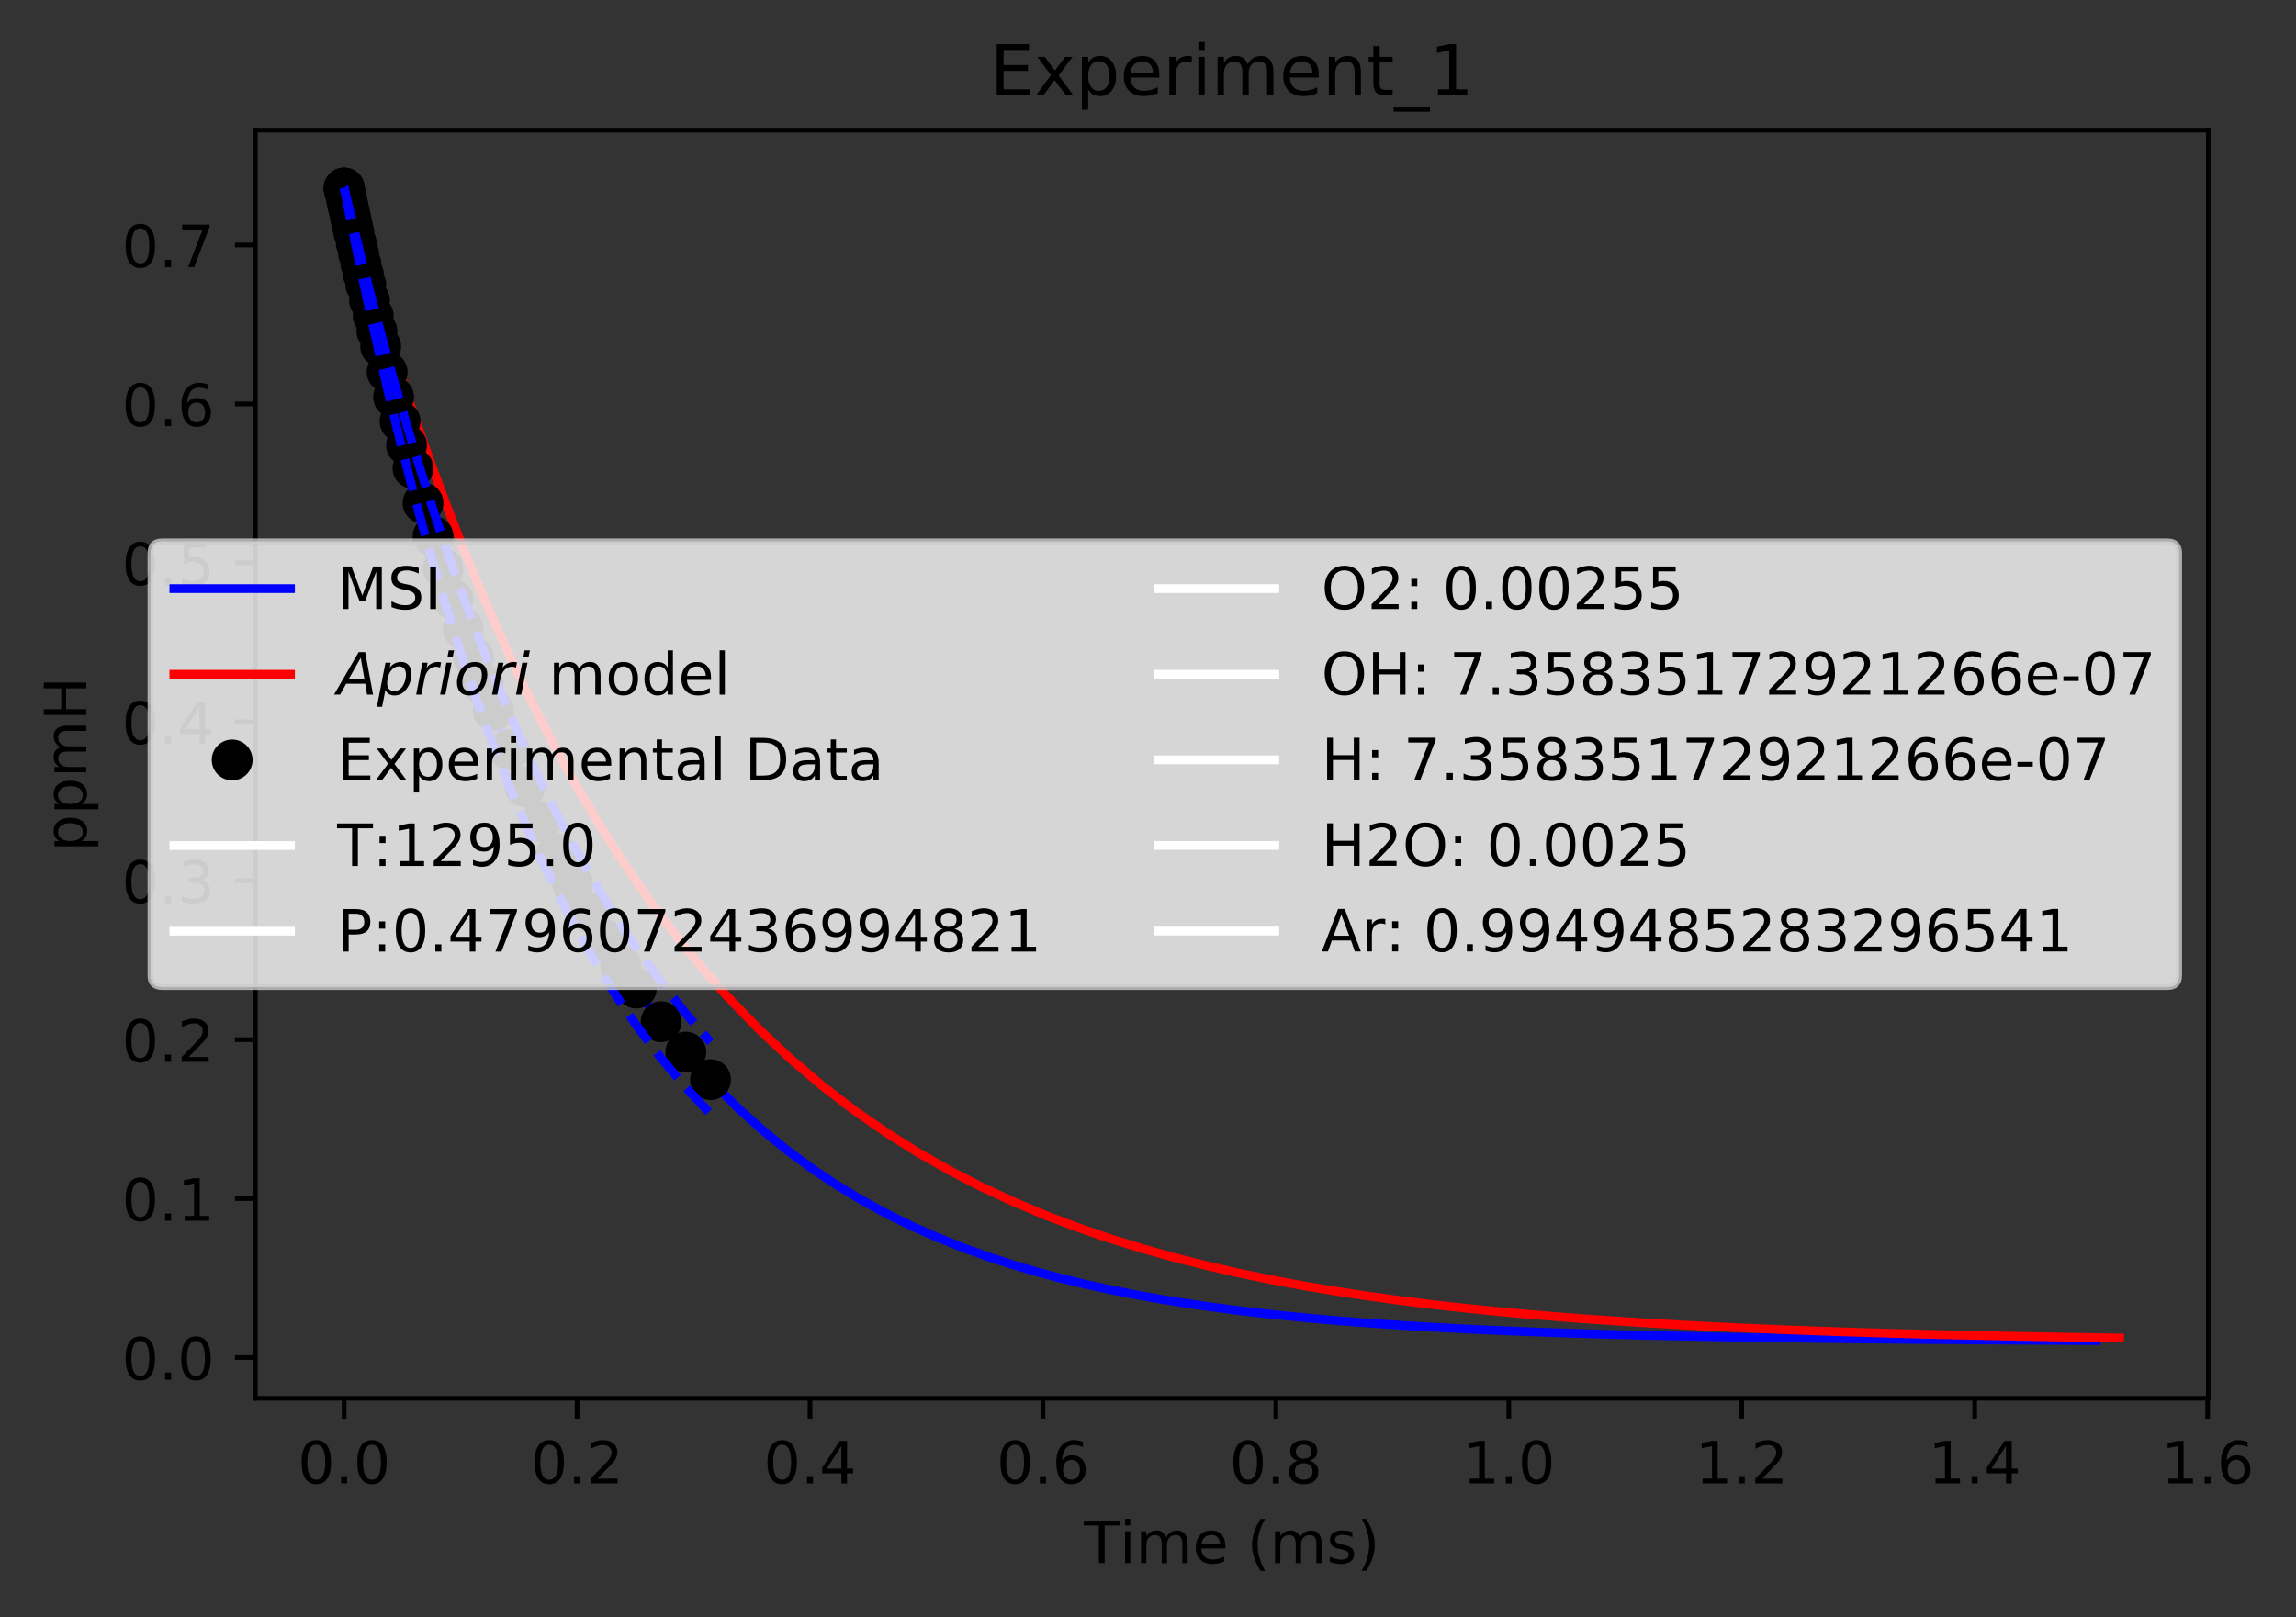 <?xml version="1.0" encoding="utf-8" standalone="no"?>
<!DOCTYPE svg PUBLIC "-//W3C//DTD SVG 1.1//EN"
  "http://www.w3.org/Graphics/SVG/1.1/DTD/svg11.dtd">
<!-- Created with matplotlib (https://matplotlib.org/) -->
<svg height="277.314pt" version="1.1" viewBox="0 0 393.618 277.314" width="393.618pt" xmlns="http://www.w3.org/2000/svg" xmlns:xlink="http://www.w3.org/1999/xlink">
 <rect x="0" y="0" width="393.618" height="277.314" fill="#333333" stroke="none"/>
 <defs>
  <style type="text/css">
*{stroke-linecap:butt;stroke-linejoin:round;}
  </style>
 </defs>
 <g id="figure_1">
  <g id="patch_1">
   <path d="M 0 277.314 
L 393.618 277.314 
L 393.618 0 
L 0 0 
z
" style="fill:none;"/>
  </g>
  <g id="axes_1">
   <g id="patch_2">
    <path d="M 43.781 239.758 
L 378.581 239.758 
L 378.581 22.318 
L 43.781 22.318 
z
" style="fill:none;"/>
   </g>
   <g id="matplotlib.axis_1">
    <g id="xtick_1">
     <g id="line2d_1">
      <defs>
       <path d="M 0 0 
L 0 3.5 
" id="m302d0ee09c" style="stroke:#000000;stroke-width:0.8;"/>
      </defs>
      <g>
       <use style="stroke:#000000;stroke-width:0.8;" x="58.999" xlink:href="#m302d0ee09c" y="239.758"/>
      </g>
     </g>
     <g id="text_1">
      <!-- 0.0 -->
      <defs>
       <path d="M 31.781 66.406 
Q 24.172 66.406 20.328 58.906 
Q 16.5 51.422 16.5 36.375 
Q 16.5 21.391 20.328 13.891 
Q 24.172 6.391 31.781 6.391 
Q 39.453 6.391 43.281 13.891 
Q 47.125 21.391 47.125 36.375 
Q 47.125 51.422 43.281 58.906 
Q 39.453 66.406 31.781 66.406 
z
M 31.781 74.219 
Q 44.047 74.219 50.516 64.516 
Q 56.984 54.828 56.984 36.375 
Q 56.984 17.969 50.516 8.266 
Q 44.047 -1.422 31.781 -1.422 
Q 19.531 -1.422 13.062 8.266 
Q 6.594 17.969 6.594 36.375 
Q 6.594 54.828 13.062 64.516 
Q 19.531 74.219 31.781 74.219 
z
" id="DejaVuSans-48"/>
       <path d="M 10.688 12.406 
L 21 12.406 
L 21 0 
L 10.688 0 
z
" id="DejaVuSans-46"/>
      </defs>
      <g transform="translate(51.048 254.357)scale(0.1 -0.1)">
       <use xlink:href="#DejaVuSans-48"/>
       <use x="63.623" xlink:href="#DejaVuSans-46"/>
       <use x="95.41" xlink:href="#DejaVuSans-48"/>
      </g>
     </g>
    </g>
    <g id="xtick_2">
     <g id="line2d_2">
      <g>
       <use style="stroke:#000000;stroke-width:0.8;" x="98.933" xlink:href="#m302d0ee09c" y="239.758"/>
      </g>
     </g>
     <g id="text_2">
      <!-- 0.2 -->
      <defs>
       <path d="M 19.188 8.297 
L 53.609 8.297 
L 53.609 0 
L 7.328 0 
L 7.328 8.297 
Q 12.938 14.109 22.625 23.891 
Q 32.328 33.688 34.812 36.531 
Q 39.547 41.844 41.422 45.531 
Q 43.312 49.219 43.312 52.781 
Q 43.312 58.594 39.234 62.25 
Q 35.156 65.922 28.609 65.922 
Q 23.969 65.922 18.812 64.312 
Q 13.672 62.703 7.812 59.422 
L 7.812 69.391 
Q 13.766 71.781 18.938 73 
Q 24.125 74.219 28.422 74.219 
Q 39.75 74.219 46.484 68.547 
Q 53.219 62.891 53.219 53.422 
Q 53.219 48.922 51.531 44.891 
Q 49.859 40.875 45.406 35.406 
Q 44.188 33.984 37.641 27.219 
Q 31.109 20.453 19.188 8.297 
z
" id="DejaVuSans-50"/>
      </defs>
      <g transform="translate(90.981 254.357)scale(0.1 -0.1)">
       <use xlink:href="#DejaVuSans-48"/>
       <use x="63.623" xlink:href="#DejaVuSans-46"/>
       <use x="95.41" xlink:href="#DejaVuSans-50"/>
      </g>
     </g>
    </g>
    <g id="xtick_3">
     <g id="line2d_3">
      <g>
       <use style="stroke:#000000;stroke-width:0.8;" x="138.866" xlink:href="#m302d0ee09c" y="239.758"/>
      </g>
     </g>
     <g id="text_3">
      <!-- 0.4 -->
      <defs>
       <path d="M 37.797 64.312 
L 12.891 25.391 
L 37.797 25.391 
z
M 35.203 72.906 
L 47.609 72.906 
L 47.609 25.391 
L 58.016 25.391 
L 58.016 17.188 
L 47.609 17.188 
L 47.609 0 
L 37.797 0 
L 37.797 17.188 
L 4.891 17.188 
L 4.891 26.703 
z
" id="DejaVuSans-52"/>
      </defs>
      <g transform="translate(130.915 254.357)scale(0.1 -0.1)">
       <use xlink:href="#DejaVuSans-48"/>
       <use x="63.623" xlink:href="#DejaVuSans-46"/>
       <use x="95.41" xlink:href="#DejaVuSans-52"/>
      </g>
     </g>
    </g>
    <g id="xtick_4">
     <g id="line2d_4">
      <g>
       <use style="stroke:#000000;stroke-width:0.8;" x="178.799" xlink:href="#m302d0ee09c" y="239.758"/>
      </g>
     </g>
     <g id="text_4">
      <!-- 0.6 -->
      <defs>
       <path d="M 33.016 40.375 
Q 26.375 40.375 22.484 35.828 
Q 18.609 31.297 18.609 23.391 
Q 18.609 15.531 22.484 10.953 
Q 26.375 6.391 33.016 6.391 
Q 39.656 6.391 43.531 10.953 
Q 47.406 15.531 47.406 23.391 
Q 47.406 31.297 43.531 35.828 
Q 39.656 40.375 33.016 40.375 
z
M 52.594 71.297 
L 52.594 62.312 
Q 48.875 64.062 45.094 64.984 
Q 41.312 65.922 37.594 65.922 
Q 27.828 65.922 22.672 59.328 
Q 17.531 52.734 16.797 39.406 
Q 19.672 43.656 24.016 45.922 
Q 28.375 48.188 33.594 48.188 
Q 44.578 48.188 50.953 41.516 
Q 57.328 34.859 57.328 23.391 
Q 57.328 12.156 50.688 5.359 
Q 44.047 -1.422 33.016 -1.422 
Q 20.359 -1.422 13.672 8.266 
Q 6.984 17.969 6.984 36.375 
Q 6.984 53.656 15.188 63.938 
Q 23.391 74.219 37.203 74.219 
Q 40.922 74.219 44.703 73.484 
Q 48.484 72.75 52.594 71.297 
z
" id="DejaVuSans-54"/>
      </defs>
      <g transform="translate(170.848 254.357)scale(0.1 -0.1)">
       <use xlink:href="#DejaVuSans-48"/>
       <use x="63.623" xlink:href="#DejaVuSans-46"/>
       <use x="95.41" xlink:href="#DejaVuSans-54"/>
      </g>
     </g>
    </g>
    <g id="xtick_5">
     <g id="line2d_5">
      <g>
       <use style="stroke:#000000;stroke-width:0.8;" x="218.733" xlink:href="#m302d0ee09c" y="239.758"/>
      </g>
     </g>
     <g id="text_5">
      <!-- 0.8 -->
      <defs>
       <path d="M 31.781 34.625 
Q 24.75 34.625 20.719 30.859 
Q 16.703 27.094 16.703 20.516 
Q 16.703 13.922 20.719 10.156 
Q 24.75 6.391 31.781 6.391 
Q 38.812 6.391 42.859 10.172 
Q 46.922 13.969 46.922 20.516 
Q 46.922 27.094 42.891 30.859 
Q 38.875 34.625 31.781 34.625 
z
M 21.922 38.812 
Q 15.578 40.375 12.031 44.719 
Q 8.5 49.078 8.5 55.328 
Q 8.5 64.062 14.719 69.141 
Q 20.953 74.219 31.781 74.219 
Q 42.672 74.219 48.875 69.141 
Q 55.078 64.062 55.078 55.328 
Q 55.078 49.078 51.531 44.719 
Q 48 40.375 41.703 38.812 
Q 48.828 37.156 52.797 32.312 
Q 56.781 27.484 56.781 20.516 
Q 56.781 9.906 50.312 4.234 
Q 43.844 -1.422 31.781 -1.422 
Q 19.734 -1.422 13.25 4.234 
Q 6.781 9.906 6.781 20.516 
Q 6.781 27.484 10.781 32.312 
Q 14.797 37.156 21.922 38.812 
z
M 18.312 54.391 
Q 18.312 48.734 21.844 45.562 
Q 25.391 42.391 31.781 42.391 
Q 38.141 42.391 41.719 45.562 
Q 45.312 48.734 45.312 54.391 
Q 45.312 60.062 41.719 63.234 
Q 38.141 66.406 31.781 66.406 
Q 25.391 66.406 21.844 63.234 
Q 18.312 60.062 18.312 54.391 
z
" id="DejaVuSans-56"/>
      </defs>
      <g transform="translate(210.781 254.357)scale(0.1 -0.1)">
       <use xlink:href="#DejaVuSans-48"/>
       <use x="63.623" xlink:href="#DejaVuSans-46"/>
       <use x="95.41" xlink:href="#DejaVuSans-56"/>
      </g>
     </g>
    </g>
    <g id="xtick_6">
     <g id="line2d_6">
      <g>
       <use style="stroke:#000000;stroke-width:0.8;" x="258.666" xlink:href="#m302d0ee09c" y="239.758"/>
      </g>
     </g>
     <g id="text_6">
      <!-- 1.0 -->
      <defs>
       <path d="M 12.406 8.297 
L 28.516 8.297 
L 28.516 63.922 
L 10.984 60.406 
L 10.984 69.391 
L 28.422 72.906 
L 38.281 72.906 
L 38.281 8.297 
L 54.391 8.297 
L 54.391 0 
L 12.406 0 
z
" id="DejaVuSans-49"/>
      </defs>
      <g transform="translate(250.715 254.357)scale(0.1 -0.1)">
       <use xlink:href="#DejaVuSans-49"/>
       <use x="63.623" xlink:href="#DejaVuSans-46"/>
       <use x="95.41" xlink:href="#DejaVuSans-48"/>
      </g>
     </g>
    </g>
    <g id="xtick_7">
     <g id="line2d_7">
      <g>
       <use style="stroke:#000000;stroke-width:0.8;" x="298.6" xlink:href="#m302d0ee09c" y="239.758"/>
      </g>
     </g>
     <g id="text_7">
      <!-- 1.2 -->
      <g transform="translate(290.648 254.357)scale(0.1 -0.1)">
       <use xlink:href="#DejaVuSans-49"/>
       <use x="63.623" xlink:href="#DejaVuSans-46"/>
       <use x="95.41" xlink:href="#DejaVuSans-50"/>
      </g>
     </g>
    </g>
    <g id="xtick_8">
     <g id="line2d_8">
      <g>
       <use style="stroke:#000000;stroke-width:0.8;" x="338.533" xlink:href="#m302d0ee09c" y="239.758"/>
      </g>
     </g>
     <g id="text_8">
      <!-- 1.4 -->
      <g transform="translate(330.581 254.357)scale(0.1 -0.1)">
       <use xlink:href="#DejaVuSans-49"/>
       <use x="63.623" xlink:href="#DejaVuSans-46"/>
       <use x="95.41" xlink:href="#DejaVuSans-52"/>
      </g>
     </g>
    </g>
    <g id="xtick_9">
     <g id="line2d_9">
      <g>
       <use style="stroke:#000000;stroke-width:0.8;" x="378.466" xlink:href="#m302d0ee09c" y="239.758"/>
      </g>
     </g>
     <g id="text_9">
      <!-- 1.6 -->
      <g transform="translate(370.515 254.357)scale(0.1 -0.1)">
       <use xlink:href="#DejaVuSans-49"/>
       <use x="63.623" xlink:href="#DejaVuSans-46"/>
       <use x="95.41" xlink:href="#DejaVuSans-54"/>
      </g>
     </g>
    </g>
    <g id="text_10">
     <!-- Time (ms) -->
     <defs>
      <path d="M -0.297 72.906 
L 61.375 72.906 
L 61.375 64.594 
L 35.5 64.594 
L 35.5 0 
L 25.594 0 
L 25.594 64.594 
L -0.297 64.594 
z
" id="DejaVuSans-84"/>
      <path d="M 9.422 54.688 
L 18.406 54.688 
L 18.406 0 
L 9.422 0 
z
M 9.422 75.984 
L 18.406 75.984 
L 18.406 64.594 
L 9.422 64.594 
z
" id="DejaVuSans-105"/>
      <path d="M 52 44.188 
Q 55.375 50.25 60.062 53.125 
Q 64.75 56 71.094 56 
Q 79.641 56 84.281 50.016 
Q 88.922 44.047 88.922 33.016 
L 88.922 0 
L 79.891 0 
L 79.891 32.719 
Q 79.891 40.578 77.094 44.375 
Q 74.312 48.188 68.609 48.188 
Q 61.625 48.188 57.562 43.547 
Q 53.516 38.922 53.516 30.906 
L 53.516 0 
L 44.484 0 
L 44.484 32.719 
Q 44.484 40.625 41.703 44.406 
Q 38.922 48.188 33.109 48.188 
Q 26.219 48.188 22.156 43.531 
Q 18.109 38.875 18.109 30.906 
L 18.109 0 
L 9.078 0 
L 9.078 54.688 
L 18.109 54.688 
L 18.109 46.188 
Q 21.188 51.219 25.484 53.609 
Q 29.781 56 35.688 56 
Q 41.656 56 45.828 52.969 
Q 50 49.953 52 44.188 
z
" id="DejaVuSans-109"/>
      <path d="M 56.203 29.594 
L 56.203 25.203 
L 14.891 25.203 
Q 15.484 15.922 20.484 11.062 
Q 25.484 6.203 34.422 6.203 
Q 39.594 6.203 44.453 7.469 
Q 49.312 8.734 54.109 11.281 
L 54.109 2.781 
Q 49.266 0.734 44.188 -0.344 
Q 39.109 -1.422 33.891 -1.422 
Q 20.797 -1.422 13.156 6.188 
Q 5.516 13.812 5.516 26.812 
Q 5.516 40.234 12.766 48.109 
Q 20.016 56 32.328 56 
Q 43.359 56 49.781 48.891 
Q 56.203 41.797 56.203 29.594 
z
M 47.219 32.234 
Q 47.125 39.594 43.094 43.984 
Q 39.062 48.391 32.422 48.391 
Q 24.906 48.391 20.391 44.141 
Q 15.875 39.891 15.188 32.172 
z
" id="DejaVuSans-101"/>
      <path id="DejaVuSans-32"/>
      <path d="M 31 75.875 
Q 24.469 64.656 21.281 53.656 
Q 18.109 42.672 18.109 31.391 
Q 18.109 20.125 21.312 9.062 
Q 24.516 -2 31 -13.188 
L 23.188 -13.188 
Q 15.875 -1.703 12.234 9.375 
Q 8.594 20.453 8.594 31.391 
Q 8.594 42.281 12.203 53.312 
Q 15.828 64.359 23.188 75.875 
z
" id="DejaVuSans-40"/>
      <path d="M 44.281 53.078 
L 44.281 44.578 
Q 40.484 46.531 36.375 47.5 
Q 32.281 48.484 27.875 48.484 
Q 21.188 48.484 17.844 46.438 
Q 14.5 44.391 14.5 40.281 
Q 14.5 37.156 16.891 35.375 
Q 19.281 33.594 26.516 31.984 
L 29.594 31.297 
Q 39.156 29.25 43.188 25.516 
Q 47.219 21.781 47.219 15.094 
Q 47.219 7.469 41.188 3.016 
Q 35.156 -1.422 24.609 -1.422 
Q 20.219 -1.422 15.453 -0.562 
Q 10.688 0.297 5.422 2 
L 5.422 11.281 
Q 10.406 8.688 15.234 7.391 
Q 20.062 6.109 24.812 6.109 
Q 31.156 6.109 34.562 8.281 
Q 37.984 10.453 37.984 14.406 
Q 37.984 18.062 35.516 20.016 
Q 33.062 21.969 24.703 23.781 
L 21.578 24.516 
Q 13.234 26.266 9.516 29.906 
Q 5.812 33.547 5.812 39.891 
Q 5.812 47.609 11.281 51.797 
Q 16.75 56 26.812 56 
Q 31.781 56 36.172 55.266 
Q 40.578 54.547 44.281 53.078 
z
" id="DejaVuSans-115"/>
      <path d="M 8.016 75.875 
L 15.828 75.875 
Q 23.141 64.359 26.781 53.312 
Q 30.422 42.281 30.422 31.391 
Q 30.422 20.453 26.781 9.375 
Q 23.141 -1.703 15.828 -13.188 
L 8.016 -13.188 
Q 14.5 -2 17.703 9.062 
Q 20.906 20.125 20.906 31.391 
Q 20.906 42.672 17.703 53.656 
Q 14.5 64.656 8.016 75.875 
z
" id="DejaVuSans-41"/>
     </defs>
     <g transform="translate(185.828 268.035)scale(0.1 -0.1)">
      <use xlink:href="#DejaVuSans-84"/>
      <use x="61.037" xlink:href="#DejaVuSans-105"/>
      <use x="88.82" xlink:href="#DejaVuSans-109"/>
      <use x="186.232" xlink:href="#DejaVuSans-101"/>
      <use x="247.756" xlink:href="#DejaVuSans-32"/>
      <use x="279.543" xlink:href="#DejaVuSans-40"/>
      <use x="318.557" xlink:href="#DejaVuSans-109"/>
      <use x="415.969" xlink:href="#DejaVuSans-115"/>
      <use x="468.068" xlink:href="#DejaVuSans-41"/>
     </g>
    </g>
   </g>
   <g id="matplotlib.axis_2">
    <g id="ytick_1">
     <g id="line2d_10">
      <defs>
       <path d="M 0 0 
L -3.5 0 
" id="m376ba1d35f" style="stroke:#000000;stroke-width:0.8;"/>
      </defs>
      <g>
       <use style="stroke:#000000;stroke-width:0.8;" x="43.781" xlink:href="#m376ba1d35f" y="232.771"/>
      </g>
     </g>
     <g id="text_11">
      <!-- 0.0 -->
      <g transform="translate(20.878 236.57)scale(0.1 -0.1)">
       <use xlink:href="#DejaVuSans-48"/>
       <use x="63.623" xlink:href="#DejaVuSans-46"/>
       <use x="95.41" xlink:href="#DejaVuSans-48"/>
      </g>
     </g>
    </g>
    <g id="ytick_2">
     <g id="line2d_11">
      <g>
       <use style="stroke:#000000;stroke-width:0.8;" x="43.781" xlink:href="#m376ba1d35f" y="205.52"/>
      </g>
     </g>
     <g id="text_12">
      <!-- 0.1 -->
      <g transform="translate(20.878 209.319)scale(0.1 -0.1)">
       <use xlink:href="#DejaVuSans-48"/>
       <use x="63.623" xlink:href="#DejaVuSans-46"/>
       <use x="95.41" xlink:href="#DejaVuSans-49"/>
      </g>
     </g>
    </g>
    <g id="ytick_3">
     <g id="line2d_12">
      <g>
       <use style="stroke:#000000;stroke-width:0.8;" x="43.781" xlink:href="#m376ba1d35f" y="178.269"/>
      </g>
     </g>
     <g id="text_13">
      <!-- 0.2 -->
      <g transform="translate(20.878 182.068)scale(0.1 -0.1)">
       <use xlink:href="#DejaVuSans-48"/>
       <use x="63.623" xlink:href="#DejaVuSans-46"/>
       <use x="95.41" xlink:href="#DejaVuSans-50"/>
      </g>
     </g>
    </g>
    <g id="ytick_4">
     <g id="line2d_13">
      <g>
       <use style="stroke:#000000;stroke-width:0.8;" x="43.781" xlink:href="#m376ba1d35f" y="151.017"/>
      </g>
     </g>
     <g id="text_14">
      <!-- 0.3 -->
      <defs>
       <path d="M 40.578 39.312 
Q 47.656 37.797 51.625 33 
Q 55.609 28.219 55.609 21.188 
Q 55.609 10.406 48.188 4.484 
Q 40.766 -1.422 27.094 -1.422 
Q 22.516 -1.422 17.656 -0.516 
Q 12.797 0.391 7.625 2.203 
L 7.625 11.719 
Q 11.719 9.328 16.594 8.109 
Q 21.484 6.891 26.812 6.891 
Q 36.078 6.891 40.938 10.547 
Q 45.797 14.203 45.797 21.188 
Q 45.797 27.641 41.281 31.266 
Q 36.766 34.906 28.719 34.906 
L 20.219 34.906 
L 20.219 43.016 
L 29.109 43.016 
Q 36.375 43.016 40.234 45.922 
Q 44.094 48.828 44.094 54.297 
Q 44.094 59.906 40.109 62.906 
Q 36.141 65.922 28.719 65.922 
Q 24.656 65.922 20.016 65.031 
Q 15.375 64.156 9.812 62.312 
L 9.812 71.094 
Q 15.438 72.656 20.344 73.438 
Q 25.25 74.219 29.594 74.219 
Q 40.828 74.219 47.359 69.109 
Q 53.906 64.016 53.906 55.328 
Q 53.906 49.266 50.438 45.094 
Q 46.969 40.922 40.578 39.312 
z
" id="DejaVuSans-51"/>
      </defs>
      <g transform="translate(20.878 154.816)scale(0.1 -0.1)">
       <use xlink:href="#DejaVuSans-48"/>
       <use x="63.623" xlink:href="#DejaVuSans-46"/>
       <use x="95.41" xlink:href="#DejaVuSans-51"/>
      </g>
     </g>
    </g>
    <g id="ytick_5">
     <g id="line2d_14">
      <g>
       <use style="stroke:#000000;stroke-width:0.8;" x="43.781" xlink:href="#m376ba1d35f" y="123.766"/>
      </g>
     </g>
     <g id="text_15">
      <!-- 0.4 -->
      <g transform="translate(20.878 127.565)scale(0.1 -0.1)">
       <use xlink:href="#DejaVuSans-48"/>
       <use x="63.623" xlink:href="#DejaVuSans-46"/>
       <use x="95.41" xlink:href="#DejaVuSans-52"/>
      </g>
     </g>
    </g>
    <g id="ytick_6">
     <g id="line2d_15">
      <g>
       <use style="stroke:#000000;stroke-width:0.8;" x="43.781" xlink:href="#m376ba1d35f" y="96.515"/>
      </g>
     </g>
     <g id="text_16">
      <!-- 0.5 -->
      <defs>
       <path d="M 10.797 72.906 
L 49.516 72.906 
L 49.516 64.594 
L 19.828 64.594 
L 19.828 46.734 
Q 21.969 47.469 24.109 47.828 
Q 26.266 48.188 28.422 48.188 
Q 40.625 48.188 47.75 41.5 
Q 54.891 34.812 54.891 23.391 
Q 54.891 11.625 47.562 5.094 
Q 40.234 -1.422 26.906 -1.422 
Q 22.312 -1.422 17.547 -0.641 
Q 12.797 0.141 7.719 1.703 
L 7.719 11.625 
Q 12.109 9.234 16.797 8.062 
Q 21.484 6.891 26.703 6.891 
Q 35.156 6.891 40.078 11.328 
Q 45.016 15.766 45.016 23.391 
Q 45.016 31 40.078 35.438 
Q 35.156 39.891 26.703 39.891 
Q 22.75 39.891 18.812 39.016 
Q 14.891 38.141 10.797 36.281 
z
" id="DejaVuSans-53"/>
      </defs>
      <g transform="translate(20.878 100.314)scale(0.1 -0.1)">
       <use xlink:href="#DejaVuSans-48"/>
       <use x="63.623" xlink:href="#DejaVuSans-46"/>
       <use x="95.41" xlink:href="#DejaVuSans-53"/>
      </g>
     </g>
    </g>
    <g id="ytick_7">
     <g id="line2d_16">
      <g>
       <use style="stroke:#000000;stroke-width:0.8;" x="43.781" xlink:href="#m376ba1d35f" y="69.263"/>
      </g>
     </g>
     <g id="text_17">
      <!-- 0.6 -->
      <g transform="translate(20.878 73.063)scale(0.1 -0.1)">
       <use xlink:href="#DejaVuSans-48"/>
       <use x="63.623" xlink:href="#DejaVuSans-46"/>
       <use x="95.41" xlink:href="#DejaVuSans-54"/>
      </g>
     </g>
    </g>
    <g id="ytick_8">
     <g id="line2d_17">
      <g>
       <use style="stroke:#000000;stroke-width:0.8;" x="43.781" xlink:href="#m376ba1d35f" y="42.012"/>
      </g>
     </g>
     <g id="text_18">
      <!-- 0.7 -->
      <defs>
       <path d="M 8.203 72.906 
L 55.078 72.906 
L 55.078 68.703 
L 28.609 0 
L 18.312 0 
L 43.219 64.594 
L 8.203 64.594 
z
" id="DejaVuSans-55"/>
      </defs>
      <g transform="translate(20.878 45.811)scale(0.1 -0.1)">
       <use xlink:href="#DejaVuSans-48"/>
       <use x="63.623" xlink:href="#DejaVuSans-46"/>
       <use x="95.41" xlink:href="#DejaVuSans-55"/>
      </g>
     </g>
    </g>
    <g id="text_19">
     <!-- ppmH -->
     <defs>
      <path d="M 18.109 8.203 
L 18.109 -20.797 
L 9.078 -20.797 
L 9.078 54.688 
L 18.109 54.688 
L 18.109 46.391 
Q 20.953 51.266 25.266 53.625 
Q 29.594 56 35.594 56 
Q 45.562 56 51.781 48.094 
Q 58.016 40.188 58.016 27.297 
Q 58.016 14.406 51.781 6.484 
Q 45.562 -1.422 35.594 -1.422 
Q 29.594 -1.422 25.266 0.953 
Q 20.953 3.328 18.109 8.203 
z
M 48.688 27.297 
Q 48.688 37.203 44.609 42.844 
Q 40.531 48.484 33.406 48.484 
Q 26.266 48.484 22.188 42.844 
Q 18.109 37.203 18.109 27.297 
Q 18.109 17.391 22.188 11.75 
Q 26.266 6.109 33.406 6.109 
Q 40.531 6.109 44.609 11.75 
Q 48.688 17.391 48.688 27.297 
z
" id="DejaVuSans-112"/>
      <path d="M 9.812 72.906 
L 19.672 72.906 
L 19.672 43.016 
L 55.516 43.016 
L 55.516 72.906 
L 65.375 72.906 
L 65.375 0 
L 55.516 0 
L 55.516 34.719 
L 19.672 34.719 
L 19.672 0 
L 9.812 0 
z
" id="DejaVuSans-72"/>
     </defs>
     <g transform="translate(14.798 146.017)rotate(-90)scale(0.1 -0.1)">
      <use xlink:href="#DejaVuSans-112"/>
      <use x="63.477" xlink:href="#DejaVuSans-112"/>
      <use x="126.953" xlink:href="#DejaVuSans-109"/>
      <use x="224.365" xlink:href="#DejaVuSans-72"/>
     </g>
    </g>
   </g>
   <g id="line2d_18">
    <path clip-path="url(#p25c453abe4)" d="M 58.999 32.202 
L 59 32.204 
L 59.005 32.229 
L 59.011 32.253 
L 59.021 32.303 
L 59.04 32.39 
L 59.073 32.545 
L 59.132 32.818 
L 59.246 33.347 
L 59.443 34.263 
L 59.641 35.173 
L 59.839 36.08 
L 60.036 36.983 
L 60.249 37.951 
L 60.463 38.915 
L 60.676 39.874 
L 61.082 41.686 
L 61.487 43.481 
L 61.893 45.258 
L 62.299 47.019 
L 62.704 48.763 
L 63.348 51.499 
L 63.992 54.193 
L 64.637 56.847 
L 65.281 59.461 
L 66.385 63.851 
L 67.489 68.13 
L 68.593 72.298 
L 69.697 76.36 
L 70.802 80.318 
L 72.54 86.343 
L 74.278 92.127 
L 76.016 97.679 
L 77.754 103.009 
L 79.492 108.125 
L 81.23 113.035 
L 82.968 117.748 
L 84.706 122.272 
L 87.464 129.08 
L 90.222 135.459 
L 92.979 141.435 
L 95.737 147.034 
L 98.495 152.28 
L 101.252 157.195 
L 104.01 161.799 
L 106.768 166.113 
L 109.525 170.153 
L 113.783 175.896 
L 118.04 181.087 
L 122.297 185.779 
L 126.554 190.022 
L 130.811 193.857 
L 135.068 197.323 
L 139.326 200.456 
L 143.583 203.289 
L 147.84 205.849 
L 152.097 208.163 
L 156.354 210.254 
L 160.611 212.145 
L 164.868 213.854 
L 169.126 215.398 
L 173.383 216.794 
L 177.64 218.056 
L 181.897 219.197 
L 186.154 220.228 
L 190.411 221.16 
L 194.668 222.003 
L 198.926 222.765 
L 203.183 223.453 
L 207.44 224.076 
L 211.697 224.639 
L 215.954 225.148 
L 220.211 225.609 
L 224.469 226.025 
L 228.726 226.402 
L 232.983 226.742 
L 237.24 227.051 
L 241.497 227.33 
L 245.754 227.582 
L 250.011 227.811 
L 254.269 228.018 
L 258.526 228.205 
L 262.783 228.375 
L 267.04 228.529 
L 271.297 228.668 
L 275.554 228.794 
L 282 228.964 
L 288.446 229.11 
L 294.891 229.237 
L 301.337 229.346 
L 307.782 229.441 
L 314.228 229.524 
L 320.674 229.596 
L 327.119 229.658 
L 333.565 229.713 
L 340.01 229.761 
L 346.456 229.804 
L 352.902 229.841 
L 359.347 229.874 
" style="fill:none;stroke:#0000ff;stroke-linecap:square;stroke-width:1.5;"/>
   </g>
   <g id="line2d_19">
    <path clip-path="url(#p25c453abe4)" d="M 58.999 32.247 
L 59 32.249 
L 59.007 32.274 
L 59.014 32.299 
L 59.027 32.348 
L 59.052 32.437 
L 59.095 32.594 
L 59.172 32.871 
L 59.321 33.409 
L 59.577 34.328 
L 59.833 35.243 
L 60.089 36.153 
L 60.345 37.059 
L 60.623 38.039 
L 60.901 39.013 
L 61.179 39.983 
L 61.699 41.783 
L 62.218 43.566 
L 62.738 45.332 
L 63.258 47.082 
L 63.778 48.816 
L 64.614 51.571 
L 65.45 54.285 
L 66.287 56.958 
L 67.123 59.59 
L 68.542 63.965 
L 69.961 68.229 
L 71.38 72.384 
L 72.799 76.432 
L 74.218 80.378 
L 76.48 86.461 
L 78.743 92.299 
L 81.005 97.9 
L 83.268 103.275 
L 85.53 108.433 
L 87.792 113.381 
L 90.055 118.13 
L 92.317 122.685 
L 95.898 129.522 
L 99.479 135.925 
L 103.06 141.921 
L 106.641 147.537 
L 110.222 152.795 
L 113.803 157.72 
L 117.384 162.332 
L 120.965 166.65 
L 124.546 170.693 
L 130.028 176.39 
L 135.51 181.541 
L 140.992 186.199 
L 146.473 190.41 
L 151.955 194.217 
L 157.437 197.659 
L 162.919 200.771 
L 168.401 203.584 
L 173.883 206.128 
L 179.364 208.427 
L 184.846 210.506 
L 190.328 212.385 
L 195.81 214.084 
L 201.292 215.62 
L 206.774 217.009 
L 212.255 218.264 
L 217.737 219.399 
L 223.219 220.425 
L 228.701 221.354 
L 234.183 222.193 
L 239.665 222.952 
L 245.146 223.638 
L 250.628 224.259 
L 256.11 224.82 
L 261.592 225.328 
L 267.074 225.787 
L 272.556 226.203 
L 278.037 226.579 
L 283.519 226.92 
L 289.001 227.228 
L 294.483 227.507 
L 299.965 227.76 
L 305.446 227.989 
L 310.928 228.196 
L 316.41 228.384 
L 321.892 228.555 
L 327.374 228.71 
L 332.856 228.85 
L 338.337 228.977 
L 346.679 229.149 
L 355.021 229.297 
L 363.363 229.426 
" style="fill:none;stroke:#ff0000;stroke-linecap:square;stroke-width:1.5;"/>
   </g>
   <g id="line2d_20">
    <defs>
     <path d="M 0 3 
C 0.796 3 1.559 2.684 2.121 2.121 
C 2.684 1.559 3 0.796 3 0 
C 3 -0.796 2.684 -1.559 2.121 -2.121 
C 1.559 -2.684 0.796 -3 0 -3 
C -0.796 -3 -1.559 -2.684 -2.121 -2.121 
C -2.684 -1.559 -3 -0.796 -3 0 
C -3 0.796 -2.684 1.559 -2.121 2.121 
C -1.559 2.684 -0.796 3 0 3 
z
" id="mf763cba36e" style="stroke:#000000;"/>
    </defs>
    <g clip-path="url(#p25c453abe4)">
     <use style="stroke:#000000;" x="58.999" xlink:href="#mf763cba36e" y="32.247"/>
     <use style="stroke:#000000;" x="59" xlink:href="#mf763cba36e" y="32.249"/>
     <use style="stroke:#000000;" x="59.005" xlink:href="#mf763cba36e" y="32.273"/>
     <use style="stroke:#000000;" x="59.01" xlink:href="#mf763cba36e" y="32.298"/>
     <use style="stroke:#000000;" x="59.021" xlink:href="#mf763cba36e" y="32.346"/>
     <use style="stroke:#000000;" x="59.039" xlink:href="#mf763cba36e" y="32.433"/>
     <use style="stroke:#000000;" x="59.072" xlink:href="#mf763cba36e" y="32.585"/>
     <use style="stroke:#000000;" x="59.13" xlink:href="#mf763cba36e" y="32.854"/>
     <use style="stroke:#000000;" x="59.242" xlink:href="#mf763cba36e" y="33.375"/>
     <use style="stroke:#000000;" x="59.439" xlink:href="#mf763cba36e" y="34.285"/>
     <use style="stroke:#000000;" x="59.636" xlink:href="#mf763cba36e" y="35.191"/>
     <use style="stroke:#000000;" x="59.833" xlink:href="#mf763cba36e" y="36.093"/>
     <use style="stroke:#000000;" x="60.029" xlink:href="#mf763cba36e" y="36.99"/>
     <use style="stroke:#000000;" x="60.24" xlink:href="#mf763cba36e" y="37.948"/>
     <use style="stroke:#000000;" x="60.451" xlink:href="#mf763cba36e" y="38.901"/>
     <use style="stroke:#000000;" x="60.662" xlink:href="#mf763cba36e" y="39.85"/>
     <use style="stroke:#000000;" x="61.071" xlink:href="#mf763cba36e" y="41.671"/>
     <use style="stroke:#000000;" x="61.479" xlink:href="#mf763cba36e" y="43.475"/>
     <use style="stroke:#000000;" x="61.887" xlink:href="#mf763cba36e" y="45.261"/>
     <use style="stroke:#000000;" x="62.295" xlink:href="#mf763cba36e" y="47.031"/>
     <use style="stroke:#000000;" x="62.703" xlink:href="#mf763cba36e" y="48.784"/>
     <use style="stroke:#000000;" x="63.343" xlink:href="#mf763cba36e" y="51.497"/>
     <use style="stroke:#000000;" x="63.983" xlink:href="#mf763cba36e" y="54.17"/>
     <use style="stroke:#000000;" x="64.622" xlink:href="#mf763cba36e" y="56.803"/>
     <use style="stroke:#000000;" x="65.262" xlink:href="#mf763cba36e" y="59.397"/>
     <use style="stroke:#000000;" x="66.37" xlink:href="#mf763cba36e" y="63.799"/>
     <use style="stroke:#000000;" x="67.478" xlink:href="#mf763cba36e" y="68.088"/>
     <use style="stroke:#000000;" x="68.586" xlink:href="#mf763cba36e" y="72.267"/>
     <use style="stroke:#000000;" x="69.694" xlink:href="#mf763cba36e" y="76.338"/>
     <use style="stroke:#000000;" x="70.802" xlink:href="#mf763cba36e" y="80.305"/>
     <use style="stroke:#000000;" x="72.522" xlink:href="#mf763cba36e" y="86.259"/>
     <use style="stroke:#000000;" x="74.241" xlink:href="#mf763cba36e" y="91.977"/>
     <use style="stroke:#000000;" x="75.96" xlink:href="#mf763cba36e" y="97.468"/>
     <use style="stroke:#000000;" x="77.68" xlink:href="#mf763cba36e" y="102.741"/>
     <use style="stroke:#000000;" x="79.399" xlink:href="#mf763cba36e" y="107.805"/>
     <use style="stroke:#000000;" x="81.119" xlink:href="#mf763cba36e" y="112.668"/>
     <use style="stroke:#000000;" x="82.838" xlink:href="#mf763cba36e" y="117.338"/>
     <use style="stroke:#000000;" x="84.557" xlink:href="#mf763cba36e" y="121.823"/>
     <use style="stroke:#000000;" x="87.285" xlink:href="#mf763cba36e" y="128.573"/>
     <use style="stroke:#000000;" x="90.012" xlink:href="#mf763cba36e" y="134.903"/>
     <use style="stroke:#000000;" x="92.739" xlink:href="#mf763cba36e" y="140.837"/>
     <use style="stroke:#000000;" x="95.466" xlink:href="#mf763cba36e" y="146.402"/>
     <use style="stroke:#000000;" x="98.193" xlink:href="#mf763cba36e" y="151.619"/>
     <use style="stroke:#000000;" x="100.921" xlink:href="#mf763cba36e" y="156.511"/>
     <use style="stroke:#000000;" x="103.648" xlink:href="#mf763cba36e" y="161.097"/>
     <use style="stroke:#000000;" x="106.375" xlink:href="#mf763cba36e" y="165.397"/>
     <use style="stroke:#000000;" x="109.102" xlink:href="#mf763cba36e" y="169.428"/>
     <use style="stroke:#000000;" x="113.336" xlink:href="#mf763cba36e" y="175.193"/>
     <use style="stroke:#000000;" x="117.571" xlink:href="#mf763cba36e" y="180.407"/>
     <use style="stroke:#000000;" x="121.805" xlink:href="#mf763cba36e" y="185.125"/>
    </g>
   </g>
   <g id="line2d_21">
    <path clip-path="url(#p25c453abe4)" d="M 58.999 32.202 
L 59 32.204 
L 59.005 32.226 
L 59.01 32.248 
L 59.021 32.292 
L 59.039 32.371 
L 59.072 32.509 
L 59.13 32.754 
L 59.242 33.227 
L 59.439 34.054 
L 59.636 34.879 
L 59.833 35.699 
L 60.029 36.516 
L 60.24 37.389 
L 60.451 38.257 
L 60.662 39.122 
L 61.071 40.783 
L 61.479 42.43 
L 61.887 44.063 
L 62.295 45.682 
L 62.703 47.287 
L 63.343 49.774 
L 63.983 52.227 
L 64.622 54.647 
L 65.262 57.035 
L 66.37 61.094 
L 67.478 65.059 
L 68.586 68.932 
L 69.694 72.714 
L 70.802 76.408 
L 72.522 81.969 
L 74.241 87.329 
L 75.96 92.496 
L 77.68 97.478 
L 79.399 102.279 
L 81.119 106.908 
L 82.838 111.37 
L 84.557 115.671 
L 87.285 122.171 
L 90.012 128.307 
L 92.739 134.096 
L 95.466 139.557 
L 98.193 144.708 
L 100.921 149.567 
L 103.648 154.15 
L 106.375 158.473 
L 109.102 162.55 
L 113.336 168.416 
L 117.571 173.783 
L 121.805 178.684 
" style="fill:none;stroke:#0000ff;stroke-dasharray:5.55,2.4;stroke-dashoffset:0;stroke-width:1.5;"/>
   </g>
   <g id="line2d_22">
    <path clip-path="url(#p25c453abe4)" d="M 58.999 32.202 
L 59 32.204 
L 59.005 32.231 
L 59.01 32.257 
L 59.021 32.31 
L 59.039 32.405 
L 59.072 32.572 
L 59.13 32.866 
L 59.242 33.435 
L 59.439 34.43 
L 59.636 35.42 
L 59.833 36.405 
L 60.029 37.385 
L 60.24 38.43 
L 60.451 39.47 
L 60.662 40.504 
L 61.071 42.488 
L 61.479 44.451 
L 61.887 46.394 
L 62.295 48.317 
L 62.703 50.22 
L 63.343 53.162 
L 63.983 56.057 
L 64.622 58.904 
L 65.262 61.705 
L 66.37 66.449 
L 67.478 71.061 
L 68.586 75.544 
L 69.694 79.9 
L 70.802 84.135 
L 72.522 90.47 
L 74.241 96.531 
L 75.96 102.33 
L 77.68 107.877 
L 79.399 113.185 
L 81.119 118.263 
L 82.838 123.121 
L 84.557 127.768 
L 87.285 134.725 
L 90.012 141.213 
L 92.739 147.26 
L 95.466 152.897 
L 98.193 158.15 
L 100.921 163.045 
L 103.648 167.608 
L 106.375 171.86 
L 109.102 175.822 
L 113.336 181.437 
L 117.571 186.478 
L 121.805 190.996 
" style="fill:none;stroke:#0000ff;stroke-dasharray:5.55,2.4;stroke-dashoffset:0;stroke-width:1.5;"/>
   </g>
   <g id="line2d_23"/>
   <g id="line2d_24"/>
   <g id="line2d_25"/>
   <g id="line2d_26"/>
   <g id="line2d_27"/>
   <g id="line2d_28"/>
   <g id="line2d_29"/>
   <g id="patch_3">
    <path d="M 43.781 239.758 
L 43.781 22.318 
" style="fill:none;stroke:#000000;stroke-linecap:square;stroke-linejoin:miter;stroke-width:0.8;"/>
   </g>
   <g id="patch_4">
    <path d="M 378.581 239.758 
L 378.581 22.318 
" style="fill:none;stroke:#000000;stroke-linecap:square;stroke-linejoin:miter;stroke-width:0.8;"/>
   </g>
   <g id="patch_5">
    <path d="M 43.781 239.758 
L 378.581 239.758 
" style="fill:none;stroke:#000000;stroke-linecap:square;stroke-linejoin:miter;stroke-width:0.8;"/>
   </g>
   <g id="patch_6">
    <path d="M 43.781 22.318 
L 378.581 22.318 
" style="fill:none;stroke:#000000;stroke-linecap:square;stroke-linejoin:miter;stroke-width:0.8;"/>
   </g>
   <g id="text_20">
    <!-- Experiment_1 -->
    <defs>
     <path d="M 9.812 72.906 
L 55.906 72.906 
L 55.906 64.594 
L 19.672 64.594 
L 19.672 43.016 
L 54.391 43.016 
L 54.391 34.719 
L 19.672 34.719 
L 19.672 8.297 
L 56.781 8.297 
L 56.781 0 
L 9.812 0 
z
" id="DejaVuSans-69"/>
     <path d="M 54.891 54.688 
L 35.109 28.078 
L 55.906 0 
L 45.312 0 
L 29.391 21.484 
L 13.484 0 
L 2.875 0 
L 24.125 28.609 
L 4.688 54.688 
L 15.281 54.688 
L 29.781 35.203 
L 44.281 54.688 
z
" id="DejaVuSans-120"/>
     <path d="M 41.109 46.297 
Q 39.594 47.172 37.812 47.578 
Q 36.031 48 33.891 48 
Q 26.266 48 22.188 43.047 
Q 18.109 38.094 18.109 28.812 
L 18.109 0 
L 9.078 0 
L 9.078 54.688 
L 18.109 54.688 
L 18.109 46.188 
Q 20.953 51.172 25.484 53.578 
Q 30.031 56 36.531 56 
Q 37.453 56 38.578 55.875 
Q 39.703 55.766 41.062 55.516 
z
" id="DejaVuSans-114"/>
     <path d="M 54.891 33.016 
L 54.891 0 
L 45.906 0 
L 45.906 32.719 
Q 45.906 40.484 42.875 44.328 
Q 39.844 48.188 33.797 48.188 
Q 26.516 48.188 22.312 43.547 
Q 18.109 38.922 18.109 30.906 
L 18.109 0 
L 9.078 0 
L 9.078 54.688 
L 18.109 54.688 
L 18.109 46.188 
Q 21.344 51.125 25.703 53.562 
Q 30.078 56 35.797 56 
Q 45.219 56 50.047 50.172 
Q 54.891 44.344 54.891 33.016 
z
" id="DejaVuSans-110"/>
     <path d="M 18.312 70.219 
L 18.312 54.688 
L 36.812 54.688 
L 36.812 47.703 
L 18.312 47.703 
L 18.312 18.016 
Q 18.312 11.328 20.141 9.422 
Q 21.969 7.516 27.594 7.516 
L 36.812 7.516 
L 36.812 0 
L 27.594 0 
Q 17.188 0 13.234 3.875 
Q 9.281 7.766 9.281 18.016 
L 9.281 47.703 
L 2.688 47.703 
L 2.688 54.688 
L 9.281 54.688 
L 9.281 70.219 
z
" id="DejaVuSans-116"/>
     <path d="M 50.984 -16.609 
L 50.984 -23.578 
L -0.984 -23.578 
L -0.984 -16.609 
z
" id="DejaVuSans-95"/>
    </defs>
    <g transform="translate(169.696 16.318)scale(0.12 -0.12)">
     <use xlink:href="#DejaVuSans-69"/>
     <use x="63.184" xlink:href="#DejaVuSans-120"/>
     <use x="122.363" xlink:href="#DejaVuSans-112"/>
     <use x="185.84" xlink:href="#DejaVuSans-101"/>
     <use x="247.363" xlink:href="#DejaVuSans-114"/>
     <use x="288.477" xlink:href="#DejaVuSans-105"/>
     <use x="316.26" xlink:href="#DejaVuSans-109"/>
     <use x="413.672" xlink:href="#DejaVuSans-101"/>
     <use x="475.195" xlink:href="#DejaVuSans-110"/>
     <use x="538.574" xlink:href="#DejaVuSans-116"/>
     <use x="577.783" xlink:href="#DejaVuSans-95"/>
     <use x="627.783" xlink:href="#DejaVuSans-49"/>
    </g>
   </g>
   <g id="legend_1">
    <g id="patch_7">
     <path d="M 27.802 169.244 
L 371.581 169.244 
Q 373.581 169.244 373.581 167.244 
L 373.581 94.832 
Q 373.581 92.832 371.581 92.832 
L 27.802 92.832 
Q 25.802 92.832 25.802 94.832 
L 25.802 167.244 
Q 25.802 169.244 27.802 169.244 
z
" style="fill:#ffffff;opacity:0.8;stroke:#cccccc;stroke-linejoin:miter;"/>
    </g>
    <g id="line2d_30">
     <path d="M 29.802 100.93 
L 49.802 100.93 
" style="fill:none;stroke:#0000ff;stroke-linecap:square;stroke-width:1.5;"/>
    </g>
    <g id="line2d_31"/>
    <g id="text_21">
     <!-- MSI -->
     <defs>
      <path d="M 9.812 72.906 
L 24.516 72.906 
L 43.109 23.297 
L 61.812 72.906 
L 76.516 72.906 
L 76.516 0 
L 66.891 0 
L 66.891 64.016 
L 48.094 14.016 
L 38.188 14.016 
L 19.391 64.016 
L 19.391 0 
L 9.812 0 
z
" id="DejaVuSans-77"/>
      <path d="M 53.516 70.516 
L 53.516 60.891 
Q 47.906 63.578 42.922 64.891 
Q 37.938 66.219 33.297 66.219 
Q 25.25 66.219 20.875 63.094 
Q 16.5 59.969 16.5 54.203 
Q 16.5 49.359 19.406 46.891 
Q 22.312 44.438 30.422 42.922 
L 36.375 41.703 
Q 47.406 39.594 52.656 34.297 
Q 57.906 29 57.906 20.125 
Q 57.906 9.516 50.797 4.047 
Q 43.703 -1.422 29.984 -1.422 
Q 24.812 -1.422 18.969 -0.25 
Q 13.141 0.922 6.891 3.219 
L 6.891 13.375 
Q 12.891 10.016 18.656 8.297 
Q 24.422 6.594 29.984 6.594 
Q 38.422 6.594 43.016 9.906 
Q 47.609 13.234 47.609 19.391 
Q 47.609 24.75 44.312 27.781 
Q 41.016 30.812 33.5 32.328 
L 27.484 33.5 
Q 16.453 35.688 11.516 40.375 
Q 6.594 45.062 6.594 53.422 
Q 6.594 63.094 13.406 68.656 
Q 20.219 74.219 32.172 74.219 
Q 37.312 74.219 42.625 73.281 
Q 47.953 72.359 53.516 70.516 
z
" id="DejaVuSans-83"/>
      <path d="M 9.812 72.906 
L 19.672 72.906 
L 19.672 0 
L 9.812 0 
z
" id="DejaVuSans-73"/>
     </defs>
     <g transform="translate(57.802 104.43)scale(0.1 -0.1)">
      <use xlink:href="#DejaVuSans-77"/>
      <use x="86.279" xlink:href="#DejaVuSans-83"/>
      <use x="149.756" xlink:href="#DejaVuSans-73"/>
     </g>
    </g>
    <g id="line2d_32">
     <path d="M 29.802 115.61 
L 49.802 115.61 
" style="fill:none;stroke:#ff0000;stroke-linecap:square;stroke-width:1.5;"/>
    </g>
    <g id="line2d_33"/>
    <g id="text_22">
     <!-- $\it{A priori}$ model -->
     <defs>
      <path d="M 36.812 72.906 
L 48 72.906 
L 61.531 0 
L 51.219 0 
L 48.188 18.703 
L 15.375 18.703 
L 5.078 0 
L -5.328 0 
z
M 40.375 63.188 
L 19.922 26.906 
L 46.688 26.906 
z
" id="DejaVuSans-Oblique-65"/>
      <path d="M 49.609 33.688 
Q 49.609 40.875 46.484 44.672 
Q 43.359 48.484 37.5 48.484 
Q 33.5 48.484 29.859 46.438 
Q 26.219 44.391 23.391 40.484 
Q 20.609 36.625 18.938 31.156 
Q 17.281 25.688 17.281 20.312 
Q 17.281 13.484 20.406 9.797 
Q 23.531 6.109 29.297 6.109 
Q 33.547 6.109 37.188 8.109 
Q 40.828 10.109 43.406 13.922 
Q 46.188 17.922 47.891 23.344 
Q 49.609 28.766 49.609 33.688 
z
M 21.781 46.391 
Q 25.391 51.125 30.297 53.562 
Q 35.203 56 41.219 56 
Q 49.609 56 54.25 50.5 
Q 58.891 45.016 58.891 35.109 
Q 58.891 27 56 19.656 
Q 53.125 12.312 47.703 6.5 
Q 44.094 2.641 39.547 0.609 
Q 35.016 -1.422 29.984 -1.422 
Q 24.172 -1.422 20.219 1 
Q 16.266 3.422 14.312 8.203 
L 8.688 -20.797 
L -0.297 -20.797 
L 14.406 54.688 
L 23.391 54.688 
z
" id="DejaVuSans-Oblique-112"/>
      <path d="M 44.578 46.391 
Q 43.219 47.125 41.453 47.516 
Q 39.703 47.906 37.703 47.906 
Q 30.516 47.906 25.141 42.453 
Q 19.781 37.016 18.016 27.875 
L 12.5 0 
L 3.516 0 
L 14.203 54.688 
L 23.188 54.688 
L 21.484 46.188 
Q 25.047 50.922 30 53.453 
Q 34.969 56 40.578 56 
Q 42.047 56 43.453 55.828 
Q 44.875 55.672 46.297 55.281 
z
" id="DejaVuSans-Oblique-114"/>
      <path d="M 18.312 75.984 
L 27.297 75.984 
L 25.094 64.594 
L 16.109 64.594 
z
M 14.203 54.688 
L 23.188 54.688 
L 12.5 0 
L 3.516 0 
z
" id="DejaVuSans-Oblique-105"/>
      <path d="M 25.391 -1.422 
Q 15.766 -1.422 10.172 4.516 
Q 4.594 10.453 4.594 20.703 
Q 4.594 26.656 6.516 32.828 
Q 8.453 39.016 11.531 43.219 
Q 16.359 49.75 22.312 52.875 
Q 28.266 56 35.797 56 
Q 45.125 56 50.859 50.188 
Q 56.594 44.391 56.594 35.016 
Q 56.594 28.516 54.688 22.062 
Q 52.781 15.625 49.703 11.375 
Q 44.922 4.828 38.969 1.703 
Q 33.016 -1.422 25.391 -1.422 
z
M 13.922 21 
Q 13.922 13.578 17.016 9.891 
Q 20.125 6.203 26.422 6.203 
Q 35.453 6.203 41.375 14.078 
Q 47.312 21.969 47.312 34.078 
Q 47.312 41.156 44.141 44.766 
Q 40.969 48.391 34.812 48.391 
Q 29.734 48.391 25.781 46.016 
Q 21.828 43.656 18.703 38.812 
Q 16.406 35.203 15.156 30.562 
Q 13.922 25.922 13.922 21 
z
" id="DejaVuSans-Oblique-111"/>
      <path d="M 30.609 48.391 
Q 23.391 48.391 19.188 42.75 
Q 14.984 37.109 14.984 27.297 
Q 14.984 17.484 19.156 11.844 
Q 23.344 6.203 30.609 6.203 
Q 37.797 6.203 41.984 11.859 
Q 46.188 17.531 46.188 27.297 
Q 46.188 37.016 41.984 42.703 
Q 37.797 48.391 30.609 48.391 
z
M 30.609 56 
Q 42.328 56 49.016 48.375 
Q 55.719 40.766 55.719 27.297 
Q 55.719 13.875 49.016 6.219 
Q 42.328 -1.422 30.609 -1.422 
Q 18.844 -1.422 12.172 6.219 
Q 5.516 13.875 5.516 27.297 
Q 5.516 40.766 12.172 48.375 
Q 18.844 56 30.609 56 
z
" id="DejaVuSans-111"/>
      <path d="M 45.406 46.391 
L 45.406 75.984 
L 54.391 75.984 
L 54.391 0 
L 45.406 0 
L 45.406 8.203 
Q 42.578 3.328 38.25 0.953 
Q 33.938 -1.422 27.875 -1.422 
Q 17.969 -1.422 11.734 6.484 
Q 5.516 14.406 5.516 27.297 
Q 5.516 40.188 11.734 48.094 
Q 17.969 56 27.875 56 
Q 33.938 56 38.25 53.625 
Q 42.578 51.266 45.406 46.391 
z
M 14.797 27.297 
Q 14.797 17.391 18.875 11.75 
Q 22.953 6.109 30.078 6.109 
Q 37.203 6.109 41.297 11.75 
Q 45.406 17.391 45.406 27.297 
Q 45.406 37.203 41.297 42.844 
Q 37.203 48.484 30.078 48.484 
Q 22.953 48.484 18.875 42.844 
Q 14.797 37.203 14.797 27.297 
z
" id="DejaVuSans-100"/>
      <path d="M 9.422 75.984 
L 18.406 75.984 
L 18.406 0 
L 9.422 0 
z
" id="DejaVuSans-108"/>
     </defs>
     <g transform="translate(57.802 119.11)scale(0.1 -0.1)">
      <use transform="translate(0 0.016)" xlink:href="#DejaVuSans-Oblique-65"/>
      <use transform="translate(68.408 0.016)" xlink:href="#DejaVuSans-Oblique-112"/>
      <use transform="translate(131.885 0.016)" xlink:href="#DejaVuSans-Oblique-114"/>
      <use transform="translate(172.998 0.016)" xlink:href="#DejaVuSans-Oblique-105"/>
      <use transform="translate(200.781 0.016)" xlink:href="#DejaVuSans-Oblique-111"/>
      <use transform="translate(261.963 0.016)" xlink:href="#DejaVuSans-Oblique-114"/>
      <use transform="translate(303.076 0.016)" xlink:href="#DejaVuSans-Oblique-105"/>
      <use transform="translate(330.859 0.016)" xlink:href="#DejaVuSans-32"/>
      <use transform="translate(362.646 0.016)" xlink:href="#DejaVuSans-109"/>
      <use transform="translate(460.059 0.016)" xlink:href="#DejaVuSans-111"/>
      <use transform="translate(521.24 0.016)" xlink:href="#DejaVuSans-100"/>
      <use transform="translate(584.717 0.016)" xlink:href="#DejaVuSans-101"/>
      <use transform="translate(646.24 0.016)" xlink:href="#DejaVuSans-108"/>
     </g>
    </g>
    <g id="line2d_34"/>
    <g id="line2d_35">
     <g>
      <use style="stroke:#000000;" x="39.802" xlink:href="#mf763cba36e" y="130.308"/>
     </g>
    </g>
    <g id="text_23">
     <!-- Experimental Data -->
     <defs>
      <path d="M 34.281 27.484 
Q 23.391 27.484 19.188 25 
Q 14.984 22.516 14.984 16.5 
Q 14.984 11.719 18.141 8.906 
Q 21.297 6.109 26.703 6.109 
Q 34.188 6.109 38.703 11.406 
Q 43.219 16.703 43.219 25.484 
L 43.219 27.484 
z
M 52.203 31.203 
L 52.203 0 
L 43.219 0 
L 43.219 8.297 
Q 40.141 3.328 35.547 0.953 
Q 30.953 -1.422 24.312 -1.422 
Q 15.922 -1.422 10.953 3.297 
Q 6 8.016 6 15.922 
Q 6 25.141 12.172 29.828 
Q 18.359 34.516 30.609 34.516 
L 43.219 34.516 
L 43.219 35.406 
Q 43.219 41.609 39.141 45 
Q 35.062 48.391 27.688 48.391 
Q 23 48.391 18.547 47.266 
Q 14.109 46.141 10.016 43.891 
L 10.016 52.203 
Q 14.938 54.109 19.578 55.047 
Q 24.219 56 28.609 56 
Q 40.484 56 46.344 49.844 
Q 52.203 43.703 52.203 31.203 
z
" id="DejaVuSans-97"/>
      <path d="M 19.672 64.797 
L 19.672 8.109 
L 31.594 8.109 
Q 46.688 8.109 53.688 14.938 
Q 60.688 21.781 60.688 36.531 
Q 60.688 51.172 53.688 57.984 
Q 46.688 64.797 31.594 64.797 
z
M 9.812 72.906 
L 30.078 72.906 
Q 51.266 72.906 61.172 64.094 
Q 71.094 55.281 71.094 36.531 
Q 71.094 17.672 61.125 8.828 
Q 51.172 0 30.078 0 
L 9.812 0 
z
" id="DejaVuSans-68"/>
     </defs>
     <g transform="translate(57.802 133.808)scale(0.1 -0.1)">
      <use xlink:href="#DejaVuSans-69"/>
      <use x="63.184" xlink:href="#DejaVuSans-120"/>
      <use x="122.363" xlink:href="#DejaVuSans-112"/>
      <use x="185.84" xlink:href="#DejaVuSans-101"/>
      <use x="247.363" xlink:href="#DejaVuSans-114"/>
      <use x="288.477" xlink:href="#DejaVuSans-105"/>
      <use x="316.26" xlink:href="#DejaVuSans-109"/>
      <use x="413.672" xlink:href="#DejaVuSans-101"/>
      <use x="475.195" xlink:href="#DejaVuSans-110"/>
      <use x="538.574" xlink:href="#DejaVuSans-116"/>
      <use x="577.783" xlink:href="#DejaVuSans-97"/>
      <use x="639.062" xlink:href="#DejaVuSans-108"/>
      <use x="666.846" xlink:href="#DejaVuSans-32"/>
      <use x="698.633" xlink:href="#DejaVuSans-68"/>
      <use x="775.635" xlink:href="#DejaVuSans-97"/>
      <use x="836.914" xlink:href="#DejaVuSans-116"/>
      <use x="876.123" xlink:href="#DejaVuSans-97"/>
     </g>
    </g>
    <g id="line2d_36">
     <path d="M 29.802 144.987 
L 49.802 144.987 
" style="fill:none;stroke:#ffffff;stroke-linecap:square;stroke-width:1.5;"/>
    </g>
    <g id="line2d_37"/>
    <g id="text_24">
     <!-- T:1295.0 -->
     <defs>
      <path d="M 11.719 12.406 
L 22.016 12.406 
L 22.016 0 
L 11.719 0 
z
M 11.719 51.703 
L 22.016 51.703 
L 22.016 39.312 
L 11.719 39.312 
z
" id="DejaVuSans-58"/>
      <path d="M 10.984 1.516 
L 10.984 10.5 
Q 14.703 8.734 18.5 7.812 
Q 22.312 6.891 25.984 6.891 
Q 35.75 6.891 40.891 13.453 
Q 46.047 20.016 46.781 33.406 
Q 43.953 29.203 39.594 26.953 
Q 35.25 24.703 29.984 24.703 
Q 19.047 24.703 12.672 31.312 
Q 6.297 37.938 6.297 49.422 
Q 6.297 60.641 12.938 67.422 
Q 19.578 74.219 30.609 74.219 
Q 43.266 74.219 49.922 64.516 
Q 56.594 54.828 56.594 36.375 
Q 56.594 19.141 48.406 8.859 
Q 40.234 -1.422 26.422 -1.422 
Q 22.703 -1.422 18.891 -0.688 
Q 15.094 0.047 10.984 1.516 
z
M 30.609 32.422 
Q 37.25 32.422 41.125 36.953 
Q 45.016 41.5 45.016 49.422 
Q 45.016 57.281 41.125 61.844 
Q 37.25 66.406 30.609 66.406 
Q 23.969 66.406 20.094 61.844 
Q 16.219 57.281 16.219 49.422 
Q 16.219 41.5 20.094 36.953 
Q 23.969 32.422 30.609 32.422 
z
" id="DejaVuSans-57"/>
     </defs>
     <g transform="translate(57.802 148.487)scale(0.1 -0.1)">
      <use xlink:href="#DejaVuSans-84"/>
      <use x="60.912" xlink:href="#DejaVuSans-58"/>
      <use x="94.604" xlink:href="#DejaVuSans-49"/>
      <use x="158.227" xlink:href="#DejaVuSans-50"/>
      <use x="221.85" xlink:href="#DejaVuSans-57"/>
      <use x="285.473" xlink:href="#DejaVuSans-53"/>
      <use x="349.096" xlink:href="#DejaVuSans-46"/>
      <use x="380.883" xlink:href="#DejaVuSans-48"/>
     </g>
    </g>
    <g id="line2d_38">
     <path d="M 29.802 159.665 
L 49.802 159.665 
" style="fill:none;stroke:#ffffff;stroke-linecap:square;stroke-width:1.5;"/>
    </g>
    <g id="line2d_39"/>
    <g id="text_25">
     <!-- P:0.4796072436994821 -->
     <defs>
      <path d="M 19.672 64.797 
L 19.672 37.406 
L 32.078 37.406 
Q 38.969 37.406 42.719 40.969 
Q 46.484 44.531 46.484 51.125 
Q 46.484 57.672 42.719 61.234 
Q 38.969 64.797 32.078 64.797 
z
M 9.812 72.906 
L 32.078 72.906 
Q 44.344 72.906 50.609 67.359 
Q 56.891 61.812 56.891 51.125 
Q 56.891 40.328 50.609 34.812 
Q 44.344 29.297 32.078 29.297 
L 19.672 29.297 
L 19.672 0 
L 9.812 0 
z
" id="DejaVuSans-80"/>
     </defs>
     <g transform="translate(57.802 163.165)scale(0.1 -0.1)">
      <use xlink:href="#DejaVuSans-80"/>
      <use x="60.303" xlink:href="#DejaVuSans-58"/>
      <use x="93.994" xlink:href="#DejaVuSans-48"/>
      <use x="157.617" xlink:href="#DejaVuSans-46"/>
      <use x="189.404" xlink:href="#DejaVuSans-52"/>
      <use x="253.027" xlink:href="#DejaVuSans-55"/>
      <use x="316.65" xlink:href="#DejaVuSans-57"/>
      <use x="380.273" xlink:href="#DejaVuSans-54"/>
      <use x="443.896" xlink:href="#DejaVuSans-48"/>
      <use x="507.52" xlink:href="#DejaVuSans-55"/>
      <use x="571.143" xlink:href="#DejaVuSans-50"/>
      <use x="634.766" xlink:href="#DejaVuSans-52"/>
      <use x="698.389" xlink:href="#DejaVuSans-51"/>
      <use x="762.012" xlink:href="#DejaVuSans-54"/>
      <use x="825.635" xlink:href="#DejaVuSans-57"/>
      <use x="889.258" xlink:href="#DejaVuSans-57"/>
      <use x="952.881" xlink:href="#DejaVuSans-52"/>
      <use x="1016.504" xlink:href="#DejaVuSans-56"/>
      <use x="1080.127" xlink:href="#DejaVuSans-50"/>
      <use x="1143.75" xlink:href="#DejaVuSans-49"/>
     </g>
    </g>
    <g id="line2d_40">
     <path d="M 198.541 100.93 
L 218.541 100.93 
" style="fill:none;stroke:#ffffff;stroke-linecap:square;stroke-width:1.5;"/>
    </g>
    <g id="line2d_41"/>
    <g id="text_26">
     <!-- O2: 0.00255 -->
     <defs>
      <path d="M 39.406 66.219 
Q 28.656 66.219 22.328 58.203 
Q 16.016 50.203 16.016 36.375 
Q 16.016 22.609 22.328 14.594 
Q 28.656 6.594 39.406 6.594 
Q 50.141 6.594 56.422 14.594 
Q 62.703 22.609 62.703 36.375 
Q 62.703 50.203 56.422 58.203 
Q 50.141 66.219 39.406 66.219 
z
M 39.406 74.219 
Q 54.734 74.219 63.906 63.938 
Q 73.094 53.656 73.094 36.375 
Q 73.094 19.141 63.906 8.859 
Q 54.734 -1.422 39.406 -1.422 
Q 24.031 -1.422 14.812 8.828 
Q 5.609 19.094 5.609 36.375 
Q 5.609 53.656 14.812 63.938 
Q 24.031 74.219 39.406 74.219 
z
" id="DejaVuSans-79"/>
     </defs>
     <g transform="translate(226.541 104.43)scale(0.1 -0.1)">
      <use xlink:href="#DejaVuSans-79"/>
      <use x="78.711" xlink:href="#DejaVuSans-50"/>
      <use x="142.334" xlink:href="#DejaVuSans-58"/>
      <use x="176.025" xlink:href="#DejaVuSans-32"/>
      <use x="207.812" xlink:href="#DejaVuSans-48"/>
      <use x="271.436" xlink:href="#DejaVuSans-46"/>
      <use x="303.223" xlink:href="#DejaVuSans-48"/>
      <use x="366.846" xlink:href="#DejaVuSans-48"/>
      <use x="430.469" xlink:href="#DejaVuSans-50"/>
      <use x="494.092" xlink:href="#DejaVuSans-53"/>
      <use x="557.715" xlink:href="#DejaVuSans-53"/>
     </g>
    </g>
    <g id="line2d_42">
     <path d="M 198.541 115.608 
L 218.541 115.608 
" style="fill:none;stroke:#ffffff;stroke-linecap:square;stroke-width:1.5;"/>
    </g>
    <g id="line2d_43"/>
    <g id="text_27">
     <!-- OH: 7.35835172921266e-07 -->
     <defs>
      <path d="M 4.891 31.391 
L 31.203 31.391 
L 31.203 23.391 
L 4.891 23.391 
z
" id="DejaVuSans-45"/>
     </defs>
     <g transform="translate(226.541 119.108)scale(0.1 -0.1)">
      <use xlink:href="#DejaVuSans-79"/>
      <use x="78.711" xlink:href="#DejaVuSans-72"/>
      <use x="153.906" xlink:href="#DejaVuSans-58"/>
      <use x="187.598" xlink:href="#DejaVuSans-32"/>
      <use x="219.385" xlink:href="#DejaVuSans-55"/>
      <use x="283.008" xlink:href="#DejaVuSans-46"/>
      <use x="314.795" xlink:href="#DejaVuSans-51"/>
      <use x="378.418" xlink:href="#DejaVuSans-53"/>
      <use x="442.041" xlink:href="#DejaVuSans-56"/>
      <use x="505.664" xlink:href="#DejaVuSans-51"/>
      <use x="569.287" xlink:href="#DejaVuSans-53"/>
      <use x="632.91" xlink:href="#DejaVuSans-49"/>
      <use x="696.533" xlink:href="#DejaVuSans-55"/>
      <use x="760.156" xlink:href="#DejaVuSans-50"/>
      <use x="823.779" xlink:href="#DejaVuSans-57"/>
      <use x="887.402" xlink:href="#DejaVuSans-50"/>
      <use x="951.025" xlink:href="#DejaVuSans-49"/>
      <use x="1014.648" xlink:href="#DejaVuSans-50"/>
      <use x="1078.271" xlink:href="#DejaVuSans-54"/>
      <use x="1141.895" xlink:href="#DejaVuSans-54"/>
      <use x="1205.518" xlink:href="#DejaVuSans-101"/>
      <use x="1267.041" xlink:href="#DejaVuSans-45"/>
      <use x="1303.125" xlink:href="#DejaVuSans-48"/>
      <use x="1366.748" xlink:href="#DejaVuSans-55"/>
     </g>
    </g>
    <g id="line2d_44">
     <path d="M 198.541 130.287 
L 218.541 130.287 
" style="fill:none;stroke:#ffffff;stroke-linecap:square;stroke-width:1.5;"/>
    </g>
    <g id="line2d_45"/>
    <g id="text_28">
     <!-- H: 7.35835172921266e-07 -->
     <g transform="translate(226.541 133.787)scale(0.1 -0.1)">
      <use xlink:href="#DejaVuSans-72"/>
      <use x="75.195" xlink:href="#DejaVuSans-58"/>
      <use x="108.887" xlink:href="#DejaVuSans-32"/>
      <use x="140.674" xlink:href="#DejaVuSans-55"/>
      <use x="204.297" xlink:href="#DejaVuSans-46"/>
      <use x="236.084" xlink:href="#DejaVuSans-51"/>
      <use x="299.707" xlink:href="#DejaVuSans-53"/>
      <use x="363.33" xlink:href="#DejaVuSans-56"/>
      <use x="426.953" xlink:href="#DejaVuSans-51"/>
      <use x="490.576" xlink:href="#DejaVuSans-53"/>
      <use x="554.199" xlink:href="#DejaVuSans-49"/>
      <use x="617.822" xlink:href="#DejaVuSans-55"/>
      <use x="681.445" xlink:href="#DejaVuSans-50"/>
      <use x="745.068" xlink:href="#DejaVuSans-57"/>
      <use x="808.691" xlink:href="#DejaVuSans-50"/>
      <use x="872.314" xlink:href="#DejaVuSans-49"/>
      <use x="935.938" xlink:href="#DejaVuSans-50"/>
      <use x="999.561" xlink:href="#DejaVuSans-54"/>
      <use x="1063.184" xlink:href="#DejaVuSans-54"/>
      <use x="1126.807" xlink:href="#DejaVuSans-101"/>
      <use x="1188.33" xlink:href="#DejaVuSans-45"/>
      <use x="1224.414" xlink:href="#DejaVuSans-48"/>
      <use x="1288.037" xlink:href="#DejaVuSans-55"/>
     </g>
    </g>
    <g id="line2d_46">
     <path d="M 198.541 144.965 
L 218.541 144.965 
" style="fill:none;stroke:#ffffff;stroke-linecap:square;stroke-width:1.5;"/>
    </g>
    <g id="line2d_47"/>
    <g id="text_29">
     <!-- H2O: 0.0025 -->
     <g transform="translate(226.541 148.465)scale(0.1 -0.1)">
      <use xlink:href="#DejaVuSans-72"/>
      <use x="75.195" xlink:href="#DejaVuSans-50"/>
      <use x="138.818" xlink:href="#DejaVuSans-79"/>
      <use x="217.514" xlink:href="#DejaVuSans-58"/>
      <use x="251.205" xlink:href="#DejaVuSans-32"/>
      <use x="282.992" xlink:href="#DejaVuSans-48"/>
      <use x="346.615" xlink:href="#DejaVuSans-46"/>
      <use x="378.402" xlink:href="#DejaVuSans-48"/>
      <use x="442.025" xlink:href="#DejaVuSans-48"/>
      <use x="505.648" xlink:href="#DejaVuSans-50"/>
      <use x="569.271" xlink:href="#DejaVuSans-53"/>
     </g>
    </g>
    <g id="line2d_48">
     <path d="M 198.541 159.643 
L 218.541 159.643 
" style="fill:none;stroke:#ffffff;stroke-linecap:square;stroke-width:1.5;"/>
    </g>
    <g id="line2d_49"/>
    <g id="text_30">
     <!-- Ar: 0.9949485283296541 -->
     <defs>
      <path d="M 34.188 63.188 
L 20.797 26.906 
L 47.609 26.906 
z
M 28.609 72.906 
L 39.797 72.906 
L 67.578 0 
L 57.328 0 
L 50.688 18.703 
L 17.828 18.703 
L 11.188 0 
L 0.781 0 
z
" id="DejaVuSans-65"/>
     </defs>
     <g transform="translate(226.541 163.143)scale(0.1 -0.1)">
      <use xlink:href="#DejaVuSans-65"/>
      <use x="68.408" xlink:href="#DejaVuSans-114"/>
      <use x="109.506" xlink:href="#DejaVuSans-58"/>
      <use x="143.197" xlink:href="#DejaVuSans-32"/>
      <use x="174.984" xlink:href="#DejaVuSans-48"/>
      <use x="238.607" xlink:href="#DejaVuSans-46"/>
      <use x="270.395" xlink:href="#DejaVuSans-57"/>
      <use x="334.018" xlink:href="#DejaVuSans-57"/>
      <use x="397.641" xlink:href="#DejaVuSans-52"/>
      <use x="461.264" xlink:href="#DejaVuSans-57"/>
      <use x="524.887" xlink:href="#DejaVuSans-52"/>
      <use x="588.51" xlink:href="#DejaVuSans-56"/>
      <use x="652.133" xlink:href="#DejaVuSans-53"/>
      <use x="715.756" xlink:href="#DejaVuSans-50"/>
      <use x="779.379" xlink:href="#DejaVuSans-56"/>
      <use x="843.002" xlink:href="#DejaVuSans-51"/>
      <use x="906.625" xlink:href="#DejaVuSans-50"/>
      <use x="970.248" xlink:href="#DejaVuSans-57"/>
      <use x="1033.871" xlink:href="#DejaVuSans-54"/>
      <use x="1097.494" xlink:href="#DejaVuSans-53"/>
      <use x="1161.117" xlink:href="#DejaVuSans-52"/>
      <use x="1224.74" xlink:href="#DejaVuSans-49"/>
     </g>
    </g>
   </g>
  </g>
 </g>
 <defs>
  <clipPath id="p25c453abe4">
   <rect height="217.44" width="334.8" x="43.781" y="22.318"/>
  </clipPath>
 </defs>
</svg>

